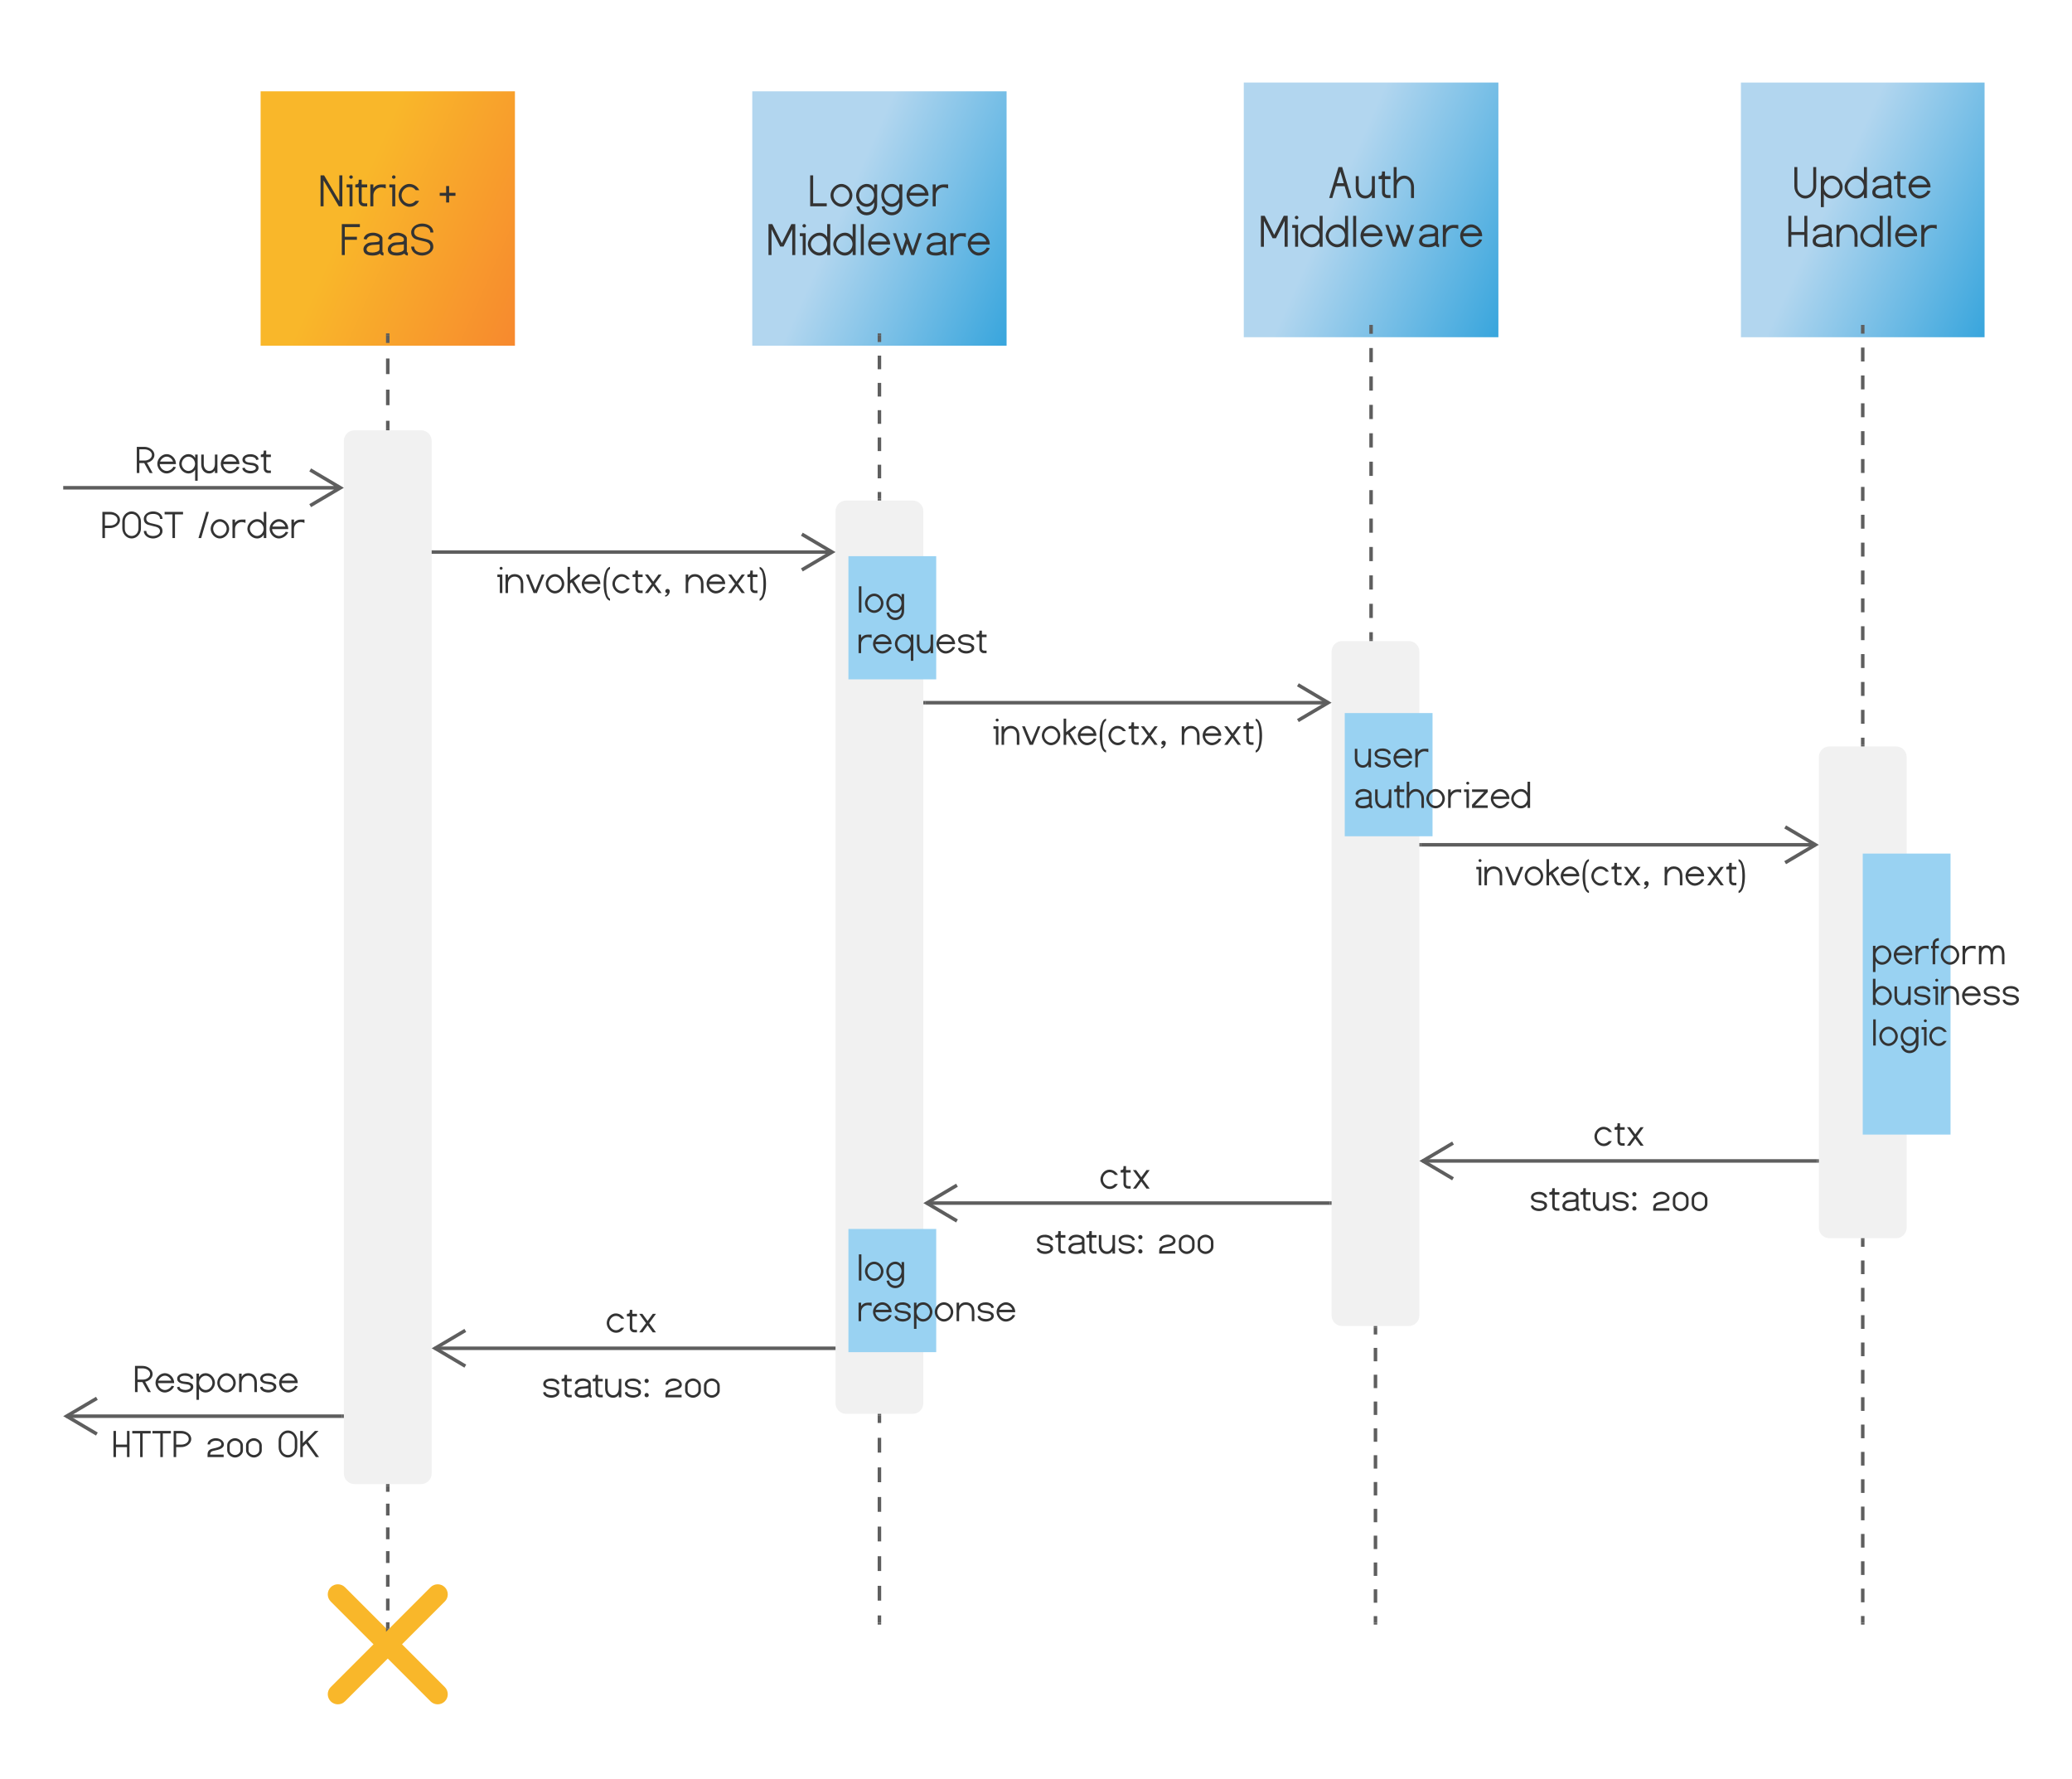 <svg xmlns="http://www.w3.org/2000/svg" xmlns:xlink="http://www.w3.org/1999/xlink" xmlns:lucid="lucid" width="1180" height="1013"><g transform="translate(-224 -135)" lucid:page-tab-id="0_0"><g filter="url(#a)"><path d="M372.42 180h144.83v144.83H372.42z" stroke="#000" stroke-opacity="0" stroke-width="3" fill="url(#b)"/><use xlink:href="#c" transform="matrix(1,0,0,1,377.417,185) translate(28.197 60.456)"/><use xlink:href="#d" transform="matrix(1,0,0,1,377.417,185) translate(96.465 60.456)"/><use xlink:href="#e" transform="matrix(1,0,0,1,377.417,185) translate(40.286 88.216)"/></g><g filter="url(#a)"><path d="M652.42 180h144.83v144.83H652.42z" stroke="#000" stroke-opacity="0" stroke-width="3" fill="url(#f)"/><use xlink:href="#g" transform="matrix(1,0,0,1,657.417,185) translate(27.018 60.456)"/><use xlink:href="#h" transform="matrix(1,0,0,1,657.417,185) translate(3.307 88.216)"/></g><g filter="url(#i)"><path d="M932.33 175h145v145h-145z" stroke="#000" stroke-opacity="0" stroke-width="3" fill="url(#j)"/><use xlink:href="#k" transform="matrix(1,0,0,1,937.333,180) translate(42.915 60.737)"/><use xlink:href="#h" transform="matrix(1,0,0,1,937.333,180) translate(3.807 88.497)"/></g><g filter="url(#l)"><path d="M1215.45 175h138.76v145h-138.75z" stroke="#000" stroke-opacity="0" stroke-width="3" fill="url(#m)"/><use xlink:href="#n" transform="matrix(1,0,0,1,1220.455,180) translate(24.585 60.737)"/><use xlink:href="#o" transform="matrix(1,0,0,1,1220.455,180) translate(21.056 88.497)"/></g><path d="M419.83 386c0-3.3 2.7-6 6-6h38c3.32 0 6 2.7 6 6v588c0 3.3-2.68 6-6 6h-38c-3.3 0-6-2.7-6-6z" stroke="#000" stroke-opacity="0" stroke-width="3" fill="#f1f1f1"/><path d="M444.83 325.83v4.43m0 8.86V348m0 8.85v8.86m0 8.87V379" stroke="#5e5e5e" stroke-width="2" fill="none"/><path d="M445.83 325.86h-2v-1.03h2M445.83 380h-2v-1.03h2" fill="#5e5e5e"/><path d="M699.83 426c0-3.3 2.7-6 6-6h38c3.32 0 6 2.7 6 6v508c0 3.3-2.68 6-6 6h-38c-3.3 0-6-2.7-6-6zM982.33 506c0-3.3 2.7-6 6-6h38c3.32 0 6 2.7 6 6v378c0 3.3-2.68 6-6 6h-38c-3.3 0-6-2.7-6-6zM1259.83 566c0-3.3 2.7-6 6-6h38c3.32 0 6 2.7 6 6v268c0 3.3-2.68 6-6 6h-38c-3.3 0-6-2.7-6-6z" stroke="#000" stroke-opacity="0" stroke-width="3" fill="#f1f1f1"/><path d="M1284.83 321v3.97m0 7.93v7.93m0 7.94v7.93m0 7.93v7.94m0 7.93v7.93m0 7.94v7.93m0 7.93v7.94m0 7.93v7.93m0 7.94v7.93m0 7.93v7.94m0 7.93v7.93m0 7.94v7.93m0 7.93v7.94m0 7.93v7.93m0 7.94v7.93m0 7.93V559" stroke="#5e5e5e" stroke-width="2" fill="none"/><path d="M1285.83 321.03h-2V320h2M1285.83 560h-2v-1.03h2" fill="#5e5e5e"/><path d="M1004.83 321v4.05m0 8.1v8.08m0 8.1v8.08m0 8.1v8.1m0 8.08v8.1m0 8.08v8.1m0 8.1v8.08m0 8.1v8.08m0 8.1v8.08m0 8.1v8.08m0 8.1v8.08m0 8.1V499" stroke="#5e5e5e" stroke-width="2" fill="none"/><path d="M1005.83 321.03h-2V320h2M1005.83 500h-2v-1.03h2" fill="#5e5e5e"/><path d="M724.83 325.83v3.9m0 7.75v7.76m0 7.77v7.77m0 7.76v7.77m0 7.76v7.77m0 7.76v7.75m0 7.77V419" stroke="#5e5e5e" stroke-width="2" fill="none"/><path d="M725.83 325.86h-2v-1.03h2M725.83 420h-2v-1.03h2" fill="#5e5e5e"/><path d="M261 412.73h157.02M261.03 412.73H260M400.65 422.9l17.22-10.17-17.22-10.18M470.83 449.33H698" stroke="#5e5e5e" stroke-width="2" fill="none"/><path d="M470.86 450.33h-1.03v-2h1.03" fill="#5e5e5e"/><path d="M680.65 459.5l17.22-10.17-17.22-10.18M750.83 535.1h229.7" stroke="#5e5e5e" stroke-width="2" fill="none"/><path d="M750.86 536.1h-1.03v-2h1.03" fill="#5e5e5e"/><path d="M963.15 545.27l17.22-10.18-17.22-10.2" stroke="#5e5e5e" stroke-width="2" fill="none"/><path d="M749.83 522.27c0-3.32 2.7-6 6-6h220.5c3.32 0 6 2.68 6 6v58.14c0 3.33-2.68 6-6 6h-220.5c-3.3 0-6-2.67-6-6z" stroke="#000" stroke-opacity="0" stroke-width="3" fill="#fff" fill-opacity="0"/><use xlink:href="#p" transform="matrix(1,0,0,1,754.833,521.267) translate(34.406 37.802)"/><use xlink:href="#q" transform="matrix(1,0,0,1,754.833,521.267) translate(141.361 37.802)"/><path d="M1033.33 616h224.7" stroke="#5e5e5e" stroke-width="2" fill="none"/><path d="M1033.36 617h-1.03v-2h1.03" fill="#5e5e5e"/><path d="M1240.65 626.18l17.22-10.18-17.22-10.18" stroke="#5e5e5e" stroke-width="2" fill="none"/><path d="M1284.83 620h50v160h-50z" stroke="#000" stroke-opacity="0" stroke-width="3" fill="#99d2f2" filter="url(#r)"/><path d="M989.83 540h50v70.15h-50z" stroke="#000" stroke-opacity="0" stroke-width="3" fill="#99d2f2" filter="url(#s)"/><path d="M1284.83 666c0-3.3 2.7-6 6-6h68c3.32 0 6 2.7 6 6v67.4c0 3.3-2.68 6-6 6h-68c-3.3 0-6-2.7-6-6z" stroke="#000" stroke-opacity="0" stroke-width="3" fill="#fff" fill-opacity="0"/><use xlink:href="#t" transform="matrix(1,0,0,1,1289.833,665) translate(0 19.039)"/><use xlink:href="#u" transform="matrix(1,0,0,1,1289.833,665) translate(0 42.172)"/><use xlink:href="#v" transform="matrix(1,0,0,1,1289.833,665) translate(0 65.306)"/><path d="M981.33 820H751.65" stroke="#5e5e5e" stroke-width="2" fill="none"/><path d="M982.33 821h-1.02v-2h1.03" fill="#5e5e5e"/><path d="M769 809.82L751.8 820l17.2 10.18" stroke="#5e5e5e" stroke-width="2" fill="none"/><path d="M989.83 554.13c0-3.3 2.7-6 6-6h68c3.32 0 6 2.7 6 6V596c0 3.33-2.68 6-6 6h-68c-3.3 0-6-2.67-6-6z" stroke="#000" stroke-opacity="0" stroke-width="3" fill="#fff" fill-opacity="0"/><use xlink:href="#w" transform="matrix(1,0,0,1,994.833,553.134) translate(0 18.739)"/><use xlink:href="#x" transform="matrix(1,0,0,1,994.833,553.134) translate(0 41.873)"/><path d="M1258.83 796h-224.68" stroke="#5e5e5e" stroke-width="2" fill="none"/><path d="M1259.83 797h-1.02v-2h1.03" fill="#5e5e5e"/><path d="M1051.5 785.82L1034.3 796l17.2 10.18" stroke="#5e5e5e" stroke-width="2" fill="none"/><path d="M748.5 794c0-3.3 2.7-6 6-6H975c3.3 0 6 2.7 6 6v58.15c0 3.3-2.7 6-6 6H754.5c-3.3 0-6-2.7-6-6z" stroke="#000" stroke-opacity="0" stroke-width="3" fill="#fff" fill-opacity="0"/><use xlink:href="#y" transform="matrix(1,0,0,1,753.5,793) translate(96.635 18.739)"/><use xlink:href="#z" transform="matrix(1,0,0,1,753.5,793) translate(60.344 55.753)"/><use xlink:href="#A" transform="matrix(1,0,0,1,753.5,793) translate(129.908 55.753)"/><path d="M698.83 902.67H471.65" stroke="#5e5e5e" stroke-width="2" fill="none"/><path d="M699.83 903.67h-1.02v-2h1.03" fill="#5e5e5e"/><path d="M489 892.5l-17.2 10.17 17.2 10.18M418.83 941.33h-157" stroke="#5e5e5e" stroke-width="2" fill="none"/><path d="M419.83 942.33h-1.02v-2h1.03" fill="#5e5e5e"/><path d="M279.18 931.15l-17.22 10.18 17.22 10.18" stroke="#5e5e5e" stroke-width="2" fill="none"/><path d="M227.33 909.88c0-3.3 2.7-6 6-6h228c3.32 0 6 2.7 6 6v58.15c0 3.3-2.68 6-6 6h-228c-3.3 0-6-2.7-6-6z" stroke="#000" stroke-opacity="0" stroke-width="3" fill="#fff" fill-opacity="0"/><use xlink:href="#B" transform="matrix(1,0,0,1,232.333,908.88) translate(67.756 18.739)"/><use xlink:href="#C" transform="matrix(1,0,0,1,232.333,908.88) translate(55.473 55.753)"/><use xlink:href="#D" transform="matrix(1,0,0,1,232.333,908.88) translate(109.119 55.753)"/><use xlink:href="#E" transform="matrix(1,0,0,1,232.333,908.88) translate(149.722 55.753)"/><path d="M220 386.6c0-3.3 2.7-6 6-6h228c3.3 0 6 2.7 6 6V454c0 3.3-2.7 6-6 6H226c-3.3 0-6-2.7-6-6z" stroke="#000" stroke-opacity="0" stroke-width="3" fill="#fff" fill-opacity="0"/><use xlink:href="#F" transform="matrix(1,0,0,1,225,385.599) translate(76.111 18.739)"/><use xlink:href="#G" transform="matrix(1,0,0,1,225,385.599) translate(56.52 55.753)"/><use xlink:href="#H" transform="matrix(1,0,0,1,225,385.599) translate(111.87 55.753)"/><path d="M467.33 875.85c0-3.3 2.7-6 6-6h220.5c3.32 0 6 2.7 6 6V934c0 3.3-2.68 6-6 6h-220.5c-3.3 0-6-2.7-6-6z" stroke="#000" stroke-opacity="0" stroke-width="3" fill="#fff" fill-opacity="0"/><use xlink:href="#y" transform="matrix(1,0,0,1,472.333,874.852) translate(96.635 18.739)"/><use xlink:href="#z" transform="matrix(1,0,0,1,472.333,874.852) translate(60.344 55.753)"/><use xlink:href="#A" transform="matrix(1,0,0,1,472.333,874.852) translate(129.908 55.753)"/><path d="M707.17 833.73h50v70.15h-50z" stroke="#000" stroke-opacity="0" stroke-width="3" fill="#99d2f2" filter="url(#s)"/><path d="M1032.33 769.6c0-3.33 2.7-6 6-6h215.5c3.32 0 6 2.67 6 6v58.13c0 3.32-2.68 6-6 6h-215.5c-3.3 0-6-2.68-6-6z" stroke="#000" stroke-opacity="0" stroke-width="3" fill="#fff" fill-opacity="0"/><use xlink:href="#y" transform="matrix(1,0,0,1,1037.333,768.585) translate(94.135 18.739)"/><use xlink:href="#z" transform="matrix(1,0,0,1,1037.333,768.585) translate(57.844 55.753)"/><use xlink:href="#A" transform="matrix(1,0,0,1,1037.333,768.585) translate(127.408 55.753)"/><path d="M467.33 435.85c0-3.3 2.7-6 6-6h220.5c3.32 0 6 2.7 6 6V494c0 3.3-2.68 6-6 6h-220.5c-3.3 0-6-2.7-6-6z" stroke="#000" stroke-opacity="0" stroke-width="3" fill="#fff" fill-opacity="0"/><use xlink:href="#p" transform="matrix(1,0,0,1,472.333,434.852) translate(34.406 37.802)"/><use xlink:href="#q" transform="matrix(1,0,0,1,472.333,434.852) translate(141.361 37.802)"/><path d="M707.17 450.67h50v70.14h-50z" stroke="#000" stroke-opacity="0" stroke-width="3" fill="#99d2f2" filter="url(#s)"/><path d="M1024.83 602.27c0-3.32 2.7-6 6-6h220.5c3.32 0 6 2.68 6 6v58.14c0 3.33-2.68 6-6 6h-220.5c-3.3 0-6-2.67-6-6z" stroke="#000" stroke-opacity="0" stroke-width="3" fill="#fff" fill-opacity="0"/><use xlink:href="#p" transform="matrix(1,0,0,1,1029.833,601.267) translate(34.406 37.802)"/><use xlink:href="#q" transform="matrix(1,0,0,1,1029.833,601.267) translate(141.361 37.802)"/><path d="M707.17 466c0-3.3 2.68-6 6-6h59.78c3.32 0 6 2.7 6 6v33.33c0 3.32-2.68 6-6 6h-59.78c-3.32 0-6-2.68-6-6z" stroke="#000" stroke-opacity="0" stroke-width="3" fill="#fff" fill-opacity="0"/><use xlink:href="#I" transform="matrix(1,0,0,1,712.167,465) translate(0 18.739)"/><use xlink:href="#J" transform="matrix(1,0,0,1,712.167,465) translate(0 41.873)"/><path d="M707.17 846c0-3.3 2.68-6 6-6h75.5c3.3 0 6 2.7 6 6v44.27c0 3.3-2.7 6-6 6h-75.5c-3.32 0-6-2.7-6-6z" stroke="#000" stroke-opacity="0" stroke-width="3" fill="#fff" fill-opacity="0"/><g><use xlink:href="#I" transform="matrix(1,0,0,1,712.167,845) translate(0 19.105)"/><use xlink:href="#K" transform="matrix(1,0,0,1,712.167,845) translate(0 42.239)"/></g><g><path d="M412.34 1103.7c-2.24-2.24-2.24-5.87 0-8.12l56.86-56.85c2.24-2.25 5.88-2.25 8.12 0 2.25 2.24 2.25 5.88 0 8.12l-56.85 56.86c-2.25 2.25-5.88 2.25-8.13 0z" stroke="#000" stroke-opacity="0" stroke-width="3" fill="#f9b72a"/></g><g><path d="M412.34 1038.73c2.25-2.25 5.88-2.25 8.13 0l56.85 56.85c2.25 2.25 2.25 5.88 0 8.13-2.24 2.25-5.88 2.25-8.12 0l-56.86-56.85c-2.24-2.24-2.24-5.88 0-8.12z" stroke="#000" stroke-opacity="0" stroke-width="3" fill="#f9b72a"/></g><path d="M444.83 981v3.38m0 6.76v6.75m0 6.75v6.76m0 6.77v6.76m0 6.75v6.76m0 6.76v6.76m0 6.75v3.4" stroke="#5e5e5e" stroke-width="2" fill="none"/><path d="M445.83 981.03h-2V980h2M445.83 1062.1l-2 2v-2.03h2" fill="#5e5e5e"/><path d="M724.83 941v4.2m0 8.44v8.43m0 8.43v8.43m0 8.43v8.43m0 8.4v8.44m0 8.43v8.43m0 8.43v8.43m0 8.43v4.2" stroke="#5e5e5e" stroke-width="2" fill="none"/><path d="M725.83 941.03h-2V940h2" fill="#5e5e5e"/><path d="M724.83 1058.97v1.03M1007.33 891v3.82m0 7.63v7.64m0 7.63v7.63m0 7.64v7.64m0 7.63v7.64m0 7.65v7.63m0 7.64v7.63m0 7.64v7.63m0 7.63v7.64m0 7.64v7.63m0 7.64v7.65m0 7.63v3.82" stroke="#5e5e5e" stroke-width="2" fill="none"/><path d="M1008.33 891.03h-2V890h2" fill="#5e5e5e"/><path d="M1007.33 1058.97v1.03M1284.83 841v3.9m0 7.78v7.78m0 7.8v7.78m0 7.78v7.8m0 7.77v7.78m0 7.78v7.8m0 7.78v7.78m0 7.8v7.77m0 7.78v7.78m0 7.8v7.78m0 7.78v7.8m0 7.77v7.78m0 7.78v7.8m0 7.78v7.78m0 7.8v3.88" stroke="#5e5e5e" stroke-width="2" fill="none"/><path d="M1285.83 841.03h-2V840h2" fill="#5e5e5e"/><path d="M1284.83 1058.97v1.03" stroke="#5e5e5e" stroke-width="2" fill="none"/><defs><linearGradient gradientUnits="userSpaceOnUse" id="b" x1="517.25" y1="324.83" x2="372.42" y2="260.46"><stop offset="0%" stop-color="#f7892e"/><stop offset="73.95%" stop-color="#f9b72a"/></linearGradient><path fill="#333" d="M227-1355L895-225v-1130h132V0H873L204-1135V0H72v-1355h155" id="L"/><path fill="#333" d="M240-1205c-40 0-79-36-79-76s39-76 79-76c41 0 78 35 78 76s-37 76-78 76zM47-957h257V0H174v-827H47v-130" id="M"/><path fill="#333" d="M406 0C279 4 176-105 176-232v-595H26v-130c75 0 120-17 137-51 9-17 13-69 13-155h130v206h241v130H306v595c0 70 49 105 146 105 18 0 78-3 95-3V0H406" id="N"/><path fill="#333" d="M550-827c-191 0-346 159-346 349V0H72v-957h132v174c85-116 198-174 339-174h204v174c-69-29-134-44-197-44" id="O"/><path fill="#333" d="M51-478c0-256 221-509 478-501 201 6 353 126 426 274H803c-71-96-163-144-274-144-189 0-348 180-348 372 0 191 160 369 348 369 100 0 189-44 266-132h155C852-65 712 22 529 22 275 22 51-223 51-478" id="P"/><g id="c"><use transform="matrix(0.013,0,0,0.013,0,0)" xlink:href="#L"/><use transform="matrix(0.013,0,0,0.013,15.182,0)" xlink:href="#M"/><use transform="matrix(0.013,0,0,0.013,20.391,0)" xlink:href="#N"/><use transform="matrix(0.013,0,0,0.013,28.359,0)" xlink:href="#O"/><use transform="matrix(0.013,0,0,0.013,39.518,0)" xlink:href="#M"/><use transform="matrix(0.013,0,0,0.013,44.727,0)" xlink:href="#P"/></g><path fill="#333" d="M41-589h282v-299h131v299h278v130H454v292H323v-292H41v-130" id="Q"/><use transform="matrix(0.013,0,0,0.013,0,0)" xlink:href="#Q" id="d"/><path fill="#333" d="M865-1355v130H204v424h531v134H204V0H74v-1355h791" id="R"/><path fill="#333" d="M497-108c108 0 303-51 303-143v-220c-2 23-338 19-365 38-104 20-200 82-200 182 0 95 87 143 262 143zm28-871c161 0 405 100 405 248v579c0 27 16 41 48 44-1 21-3 64-5 129-72-4-122-33-151-87-82 59-188 88-318 88C233 22 97-70 97-253c0-145 124-253 248-288 70-20 368-9 427-58 17-9 27-25 29-46-1 7-1-13-1-60 0-84-168-147-260-147-166 0-269 58-309 174l-126-27c31-178 203-274 420-274" id="S"/><path fill="#333" d="M892-988c1-180-155-261-350-261-239 0-359 83-359 250 0 109 72 186 218 225 134 36 273 57 404 101 148 49 217 165 217 318 0 218-259 377-488 377C285 22 54-135 53-369h130c6 176 157 261 349 261 178 0 360-88 360-250 0-109-72-188-217-228-134-37-272-59-404-103C123-738 53-851 53-998c0-227 241-381 478-381 258 0 497 146 491 391H892" id="T"/><g id="e"><use transform="matrix(0.013,0,0,0.013,0,0)" xlink:href="#R"/><use transform="matrix(0.013,0,0,0.013,12.018,0)" xlink:href="#S"/><use transform="matrix(0.013,0,0,0.013,25.898,0)" xlink:href="#S"/><use transform="matrix(0.013,0,0,0.013,39.779,0)" xlink:href="#T"/></g><filter id="a" filterUnits="objectBoundingBox" x="-.14" y="-.09" width="1.28" height="1.28"><feOffset result="offOut" in="SourceAlpha" dy="7"/><feGaussianBlur result="blurOut" in="offOut" stdDeviation="10"/><feColorMatrix result="colorOut" in="blurOut" values="0 0 0 0 0 0 0 0 0 0 0 0 0 0 0 0 0 0 0.502 0"/><feBlend in="SourceGraphic" in2="colorOut"/></filter><linearGradient gradientUnits="userSpaceOnUse" id="f" x1="797.25" y1="324.83" x2="652.42" y2="260.46"><stop offset="1.26%" stop-color="#3aa6dd"/><stop offset="73.95%" stop-color="#b2d6ef"/></linearGradient><path fill="#333" d="M204-1355v1225h596V0H74v-1355h130" id="U"/><path fill="#333" d="M881-477c0-189-160-372-351-372-189 0-348 181-348 372s160 369 348 369 351-180 351-369zm-829-1c0-256 220-501 478-501 257 0 481 246 481 502S785 22 530 22C276 22 52-223 52-478" id="V"/><path fill="#333" d="M177-478c0 192 146 370 333 370s324-179 324-370c0-193-136-371-324-371-187 0-333 180-333 371zm332 742c191 3 334-157 330-347v-91C756-43 647 22 510 22 246 22 47-209 47-478c0-259 208-501 463-501 140 0 250 67 329 201v-179h130v888c6 260-201 463-461 463C272 394 95 221 61 14L188-7c30 151 149 268 321 271" id="W"/><path fill="#333" d="M52-478c0-256 228-501 485-501 264 0 489 248 480 516H180c0 180 174 355 357 355 148 0 301-110 347-219l130 23C955-140 749 17 537 22 280 28 52-222 52-478zm815-115c-38-129-172-257-330-256-158 0-295 130-340 256h670" id="X"/><g id="g"><use transform="matrix(0.013,0,0,0.013,0,0)" xlink:href="#U"/><use transform="matrix(0.013,0,0,0.013,11.862,0)" xlink:href="#V"/><use transform="matrix(0.013,0,0,0.013,26.51,0)" xlink:href="#W"/><use transform="matrix(0.013,0,0,0.013,40.833,0)" xlink:href="#W"/><use transform="matrix(0.013,0,0,0.013,55.156,0)" xlink:href="#X"/><use transform="matrix(0.013,0,0,0.013,69.805,0)" xlink:href="#O"/></g><path fill="#333" d="M204-1131V0H72v-1355h167l417 834 417-834h172V0h-133v-1131L732-373H584" id="Y"/><path fill="#333" d="M-2-478c0-256 249-501 505-501 147 0 261 65 343 196v-572h132V0H846v-174C761-43 645 22 498 22 243 22-2-223-2-478zm843 0c0-191-151-371-338-371S128-665 128-478s183 370 370 370c188 0 343-180 343-370" id="Z"/><path fill="#333" d="M86-1355h132V0H86v-1355" id="aa"/><path fill="#333" d="M395 0L60-957h137l259 739 167-476-93-263h137l262 744 258-744h138L991 0H866L692-498 516 0H395" id="ab"/><g id="h"><use transform="matrix(0.013,0,0,0.013,0,0)" xlink:href="#Y"/><use transform="matrix(0.013,0,0,0.013,18.164,0)" xlink:href="#M"/><use transform="matrix(0.013,0,0,0.013,23.372,0)" xlink:href="#Z"/><use transform="matrix(0.013,0,0,0.013,37.865,0)" xlink:href="#Z"/><use transform="matrix(0.013,0,0,0.013,52.357,0)" xlink:href="#aa"/><use transform="matrix(0.013,0,0,0.013,56.979,0)" xlink:href="#X"/><use transform="matrix(0.013,0,0,0.013,71.003,0)" xlink:href="#ab"/><use transform="matrix(0.013,0,0,0.013,89.74,0)" xlink:href="#S"/><use transform="matrix(0.013,0,0,0.013,103.62,0)" xlink:href="#O"/><use transform="matrix(0.013,0,0,0.013,113.737,0)" xlink:href="#X"/></g><linearGradient gradientUnits="userSpaceOnUse" id="j" x1="1077.33" y1="320" x2="932.33" y2="255.56"><stop offset="1.26%" stop-color="#3aa6dd"/><stop offset="73.95%" stop-color="#b2d6ef"/></linearGradient><path fill="#333" d="M695-649l-152-510-156 510h308zM888 0L732-517H348L192 0H57l406-1355h160L1029 0H888" id="ac"/><path fill="#333" d="M483-108c191 0 291-169 291-370v-479h130V0H774v-137C701-31 604 22 483 22 219 22 67-183 67-456v-501h130v501c-4 182 112 348 286 348" id="ad"/><path fill="#333" d="M543-849c-184 0-339 185-339 371V0H74v-1355h130v572c84-131 197-196 339-196 250 0 421 235 421 493V0H834v-478c4-195-107-371-291-371" id="ae"/><g id="k"><use transform="matrix(0.013,0,0,0.013,0,0)" xlink:href="#ac"/><use transform="matrix(0.013,0,0,0.013,14.974,0)" xlink:href="#ad"/><use transform="matrix(0.013,0,0,0.013,28.516,0)" xlink:href="#N"/><use transform="matrix(0.013,0,0,0.013,36.484,0)" xlink:href="#ae"/></g><filter id="i" filterUnits="objectBoundingBox" x="-.14" y="-.09" width="1.28" height="1.28"><feOffset result="offOut" in="SourceAlpha" dy="7"/><feGaussianBlur result="blurOut" in="offOut" stdDeviation="10"/><feColorMatrix result="colorOut" in="blurOut" values="0 0 0 0 0 0 0 0 0 0 0 0 0 0 0 0 0 0 0.502 0"/><feBlend in="SourceGraphic" in2="colorOut"/></filter><linearGradient gradientUnits="userSpaceOnUse" id="m" x1="1354.21" y1="320" x2="1215.45" y2="255.56"><stop offset="1.26%" stop-color="#3aa6dd"/><stop offset="73.95%" stop-color="#b2d6ef"/></linearGradient><path fill="#333" d="M543 22C276 22 65-235 65-506v-849h130v867c-5 202 149 380 348 380s349-180 349-384v-863h130v849c8 271-212 528-479 528" id="af"/><path fill="#333" d="M209-478c0 191 154 370 342 370 187 0 348-181 348-370S737-849 551-849c-188 0-342 180-342 371zm820 0c0 258-224 500-478 500-147 0-262-65-347-196v573H74V-957h130v174c85-131 200-196 347-196 256 0 478 244 478 501" id="ag"/><g id="n"><use transform="matrix(0.013,0,0,0.013,0,0)" xlink:href="#af"/><use transform="matrix(0.013,0,0,0.013,14.974,0)" xlink:href="#ag"/><use transform="matrix(0.013,0,0,0.013,29.466,0)" xlink:href="#Z"/><use transform="matrix(0.013,0,0,0.013,43.958,0)" xlink:href="#S"/><use transform="matrix(0.013,0,0,0.013,57.214,0)" xlink:href="#N"/><use transform="matrix(0.013,0,0,0.013,65.182,0)" xlink:href="#X"/></g><path fill="#333" d="M204-1355v708h570v-708h130V0H774v-517H204V0H74v-1355h130" id="ah"/><path fill="#333" d="M545-849c-196 0-341 171-341 371V0H74v-957h130v174c77-131 190-196 341-196 285 0 449 200 449 493V0H862v-478c2-219-106-371-317-371" id="ai"/><g id="o"><use transform="matrix(0.013,0,0,0.013,0,0)" xlink:href="#ah"/><use transform="matrix(0.013,0,0,0.013,13.542,0)" xlink:href="#S"/><use transform="matrix(0.013,0,0,0.013,27.422,0)" xlink:href="#ai"/><use transform="matrix(0.013,0,0,0.013,41.966,0)" xlink:href="#Z"/><use transform="matrix(0.013,0,0,0.013,56.458,0)" xlink:href="#aa"/><use transform="matrix(0.013,0,0,0.013,61.081,0)" xlink:href="#X"/><use transform="matrix(0.013,0,0,0.013,75.729,0)" xlink:href="#O"/></g><filter id="l" filterUnits="objectBoundingBox" x="-.14" y="-.09" width="1.29" height="1.28"><feOffset result="offOut" in="SourceAlpha" dy="7"/><feGaussianBlur result="blurOut" in="offOut" stdDeviation="10"/><feColorMatrix result="colorOut" in="blurOut" values="0 0 0 0 0 0 0 0 0 0 0 0 0 0 0 0 0 0 0.502 0"/><feBlend in="SourceGraphic" in2="colorOut"/></filter><path fill="#333" d="M178-957l334 813 331-813h142L595 0H424L33-957h145" id="aj"/><path fill="#333" d="M204-656l437-331 87 99-330 254L782 0H626L289-554l-85 65V0H72v-1355h132v699" id="ak"/><path fill="#333" d="M132 24c-76-289-76-715 0-1004 58-221 148-346 273-375v109c-131 55-197 311-197 768s66 713 197 768v109C280 370 190 245 132 24" id="al"/><path fill="#333" d="M224-957l269 369 270-369h164L577-475 927 0H760L493-366 227 0H61l352-475L61-957h163" id="am"/><path fill="#333" d="M86-101c0-65 55-113 120-113 56 0 111 53 111 109 0 139-105 285-233 290l-15-58c81-31 123-70 126-115-60-2-109-50-109-113" id="an"/><g id="p"><use transform="matrix(0.011,0,0,0.011,0,0)" xlink:href="#M"/><use transform="matrix(0.011,0,0,0.011,4.34,0)" xlink:href="#ai"/><use transform="matrix(0.011,0,0,0.011,16.461,0)" xlink:href="#aj"/><use transform="matrix(0.011,0,0,0.011,27.496,0)" xlink:href="#V"/><use transform="matrix(0.011,0,0,0.011,39.703,0)" xlink:href="#ak"/><use transform="matrix(0.011,0,0,0.011,47.993,0)" xlink:href="#X"/><use transform="matrix(0.011,0,0,0.011,60.2,0)" xlink:href="#al"/><use transform="matrix(0.011,0,0,0.011,65.462,0)" xlink:href="#P"/><use transform="matrix(0.011,0,0,0.011,77.224,0)" xlink:href="#N"/><use transform="matrix(0.011,0,0,0.011,83.865,0)" xlink:href="#am"/><use transform="matrix(0.011,0,0,0.011,95.193,0)" xlink:href="#an"/></g><path fill="#333" d="M329-978c76 289 76 715 0 1004-58 221-148 346-273 375V292c131-55 197-311 197-768s-66-713-197-768v-109c125 29 215 154 273 375" id="ao"/><g id="q"><use transform="matrix(0.011,0,0,0.011,0,0)" xlink:href="#ai"/><use transform="matrix(0.011,0,0,0.011,12.12,0)" xlink:href="#X"/><use transform="matrix(0.011,0,0,0.011,24.327,0)" xlink:href="#am"/><use transform="matrix(0.011,0,0,0.011,35.655,0)" xlink:href="#N"/><use transform="matrix(0.011,0,0,0.011,42.296,0)" xlink:href="#ao"/></g><filter id="r" filterUnits="objectBoundingBox" x="-.04" y="-.01" width="1.08" height="1.02"><feOffset result="offOut" in="SourceAlpha" dy="1"/><feGaussianBlur result="blurOut" in="offOut" stdDeviation="1"/><feColorMatrix result="colorOut" in="blurOut" values="0 0 0 0 0 0 0 0 0 0 0 0 0 0 0 0 0 0 0.502 0"/><feBlend in="SourceGraphic" in2="colorOut"/></filter><filter id="s" filterUnits="objectBoundingBox" x="-.04" y="-.01" width="1.08" height="1.06"><feOffset result="offOut" in="SourceAlpha" dy="1"/><feGaussianBlur result="blurOut" in="offOut" stdDeviation="1"/><feColorMatrix result="colorOut" in="blurOut" values="0 0 0 0 0 0 0 0 0 0 0 0 0 0 0 0 0 0 0.502 0"/><feBlend in="SourceGraphic" in2="colorOut"/></filter><path fill="#333" d="M431-1222c-103-2-191 65-188 167v98h188v130H243V0H111v-827H33v-130h78c-7-146 8-241 94-317 61-53 135-81 226-81v133" id="ap"/><path fill="#333" d="M455-849c-173 0-251 180-251 371V0H74v-957h130v106c60-85 144-128 251-128 146 0 245 69 296 208 37-139 135-208 295-208 233 0 349 167 349 501V0h-130v-478c0-247-73-371-219-371-169 0-241 180-241 371V0H675l-1-478c0-247-73-371-219-371" id="aq"/><g id="t"><use transform="matrix(0.011,0,0,0.011,0,0)" xlink:href="#ag"/><use transform="matrix(0.011,0,0,0.011,12.077,0)" xlink:href="#X"/><use transform="matrix(0.011,0,0,0.011,24.284,0)" xlink:href="#O"/><use transform="matrix(0.011,0,0,0.011,33.583,0)" xlink:href="#ap"/><use transform="matrix(0.011,0,0,0.011,38.845,0)" xlink:href="#V"/><use transform="matrix(0.011,0,0,0.011,51.053,0)" xlink:href="#O"/><use transform="matrix(0.011,0,0,0.011,60.352,0)" xlink:href="#aq"/></g><path fill="#333" d="M922-478c0-187-188-371-375-371S209-669 209-478c0 190 155 370 343 370 187 0 370-183 370-370zm130 0c0 255-245 500-500 500-147 0-263-65-348-196V0H72v-1355h132v572c82-131 196-196 343-196 256 0 505 245 505 501" id="ar"/><path fill="#333" d="M898-260C898-89 674 20 489 20 280 20 75-78 57-254l126-27c2 114 176 171 313 171 113 0 265-50 265-150 0-60-40-102-120-127-21-6-104-22-252-42-166-23-242-71-302-158-134-339 365-481 654-327 94 50 148 120 161 213l-126 27c-25-116-134-174-329-174-116 0-251 47-251 149 0 73 54 127 164 147 83 15 168 18 253 29 83 11 158 46 225 101 40 33 60 87 60 162" id="as"/><g id="u"><use transform="matrix(0.011,0,0,0.011,0,0)" xlink:href="#ar"/><use transform="matrix(0.011,0,0,0.011,12.348,0)" xlink:href="#ad"/><use transform="matrix(0.011,0,0,0.011,23.633,0)" xlink:href="#as"/><use transform="matrix(0.011,0,0,0.011,34.516,0)" xlink:href="#M"/><use transform="matrix(0.011,0,0,0.011,38.856,0)" xlink:href="#ai"/><use transform="matrix(0.011,0,0,0.011,50.977,0)" xlink:href="#X"/><use transform="matrix(0.011,0,0,0.011,63.184,0)" xlink:href="#as"/><use transform="matrix(0.011,0,0,0.011,74.067,0)" xlink:href="#as"/></g><g id="v"><use transform="matrix(0.011,0,0,0.011,0,0)" xlink:href="#aa"/><use transform="matrix(0.011,0,0,0.011,3.852,0)" xlink:href="#V"/><use transform="matrix(0.011,0,0,0.011,16.059,0)" xlink:href="#W"/><use transform="matrix(0.011,0,0,0.011,27.995,0)" xlink:href="#M"/><use transform="matrix(0.011,0,0,0.011,32.335,0)" xlink:href="#P"/></g><g id="w"><use transform="matrix(0.011,0,0,0.011,0,0)" xlink:href="#ad"/><use transform="matrix(0.011,0,0,0.011,11.285,0)" xlink:href="#as"/><use transform="matrix(0.011,0,0,0.011,22.168,0)" xlink:href="#X"/><use transform="matrix(0.011,0,0,0.011,34.375,0)" xlink:href="#O"/></g><path fill="#333" d="M223-130h657V0H68v-167l626-660H69v-130h811v133" id="at"/><g id="x"><use transform="matrix(0.011,0,0,0.011,0,0)" xlink:href="#S"/><use transform="matrix(0.011,0,0,0.011,11.567,0)" xlink:href="#ad"/><use transform="matrix(0.011,0,0,0.011,22.852,0)" xlink:href="#N"/><use transform="matrix(0.011,0,0,0.011,29.492,0)" xlink:href="#ae"/><use transform="matrix(0.011,0,0,0.011,40.896,0)" xlink:href="#V"/><use transform="matrix(0.011,0,0,0.011,53.103,0)" xlink:href="#O"/><use transform="matrix(0.011,0,0,0.011,62.402,0)" xlink:href="#M"/><use transform="matrix(0.011,0,0,0.011,66.743,0)" xlink:href="#at"/><use transform="matrix(0.011,0,0,0.011,77.593,0)" xlink:href="#X"/><use transform="matrix(0.011,0,0,0.011,89.8,0)" xlink:href="#Z"/></g><g id="y"><use transform="matrix(0.011,0,0,0.011,0,0)" xlink:href="#P"/><use transform="matrix(0.011,0,0,0.011,11.762,0)" xlink:href="#N"/><use transform="matrix(0.011,0,0,0.011,18.403,0)" xlink:href="#am"/></g><path fill="#333" d="M201-741c-60 0-109-53-109-112 0-58 51-109 109-109s110 51 110 109c0 59-51 112-110 112zm0 737C141-4 92-53 92-113c0-59 49-112 109-112 59 0 110 53 110 112C311-53 260-4 201-4" id="au"/><g id="z"><use transform="matrix(0.011,0,0,0.011,0,0)" xlink:href="#as"/><use transform="matrix(0.011,0,0,0.011,10.883,0)" xlink:href="#N"/><use transform="matrix(0.011,0,0,0.011,17.524,0)" xlink:href="#S"/><use transform="matrix(0.011,0,0,0.011,28.57,0)" xlink:href="#N"/><use transform="matrix(0.011,0,0,0.011,35.211,0)" xlink:href="#ad"/><use transform="matrix(0.011,0,0,0.011,46.495,0)" xlink:href="#as"/><use transform="matrix(0.011,0,0,0.011,57.378,0)" xlink:href="#au"/></g><path fill="#333" d="M494-979c203 0 420 127 420 319 0 109-70 192-210 251-53 22-170 52-351 90-101 22-152 85-152 189h701V0H68v-130c0-167 83-269 250-305 133-28 223-50 271-67 129-45 194-97 194-158 0-133-117-186-288-189-126-2-301 76-294 193H69c-7-196 219-323 425-323" id="av"/><path fill="#333" d="M466-979c200 0 408 176 408 373v255C884-154 666 22 466 22 264 22 59-152 59-351v-255c-8-199 205-373 407-373zm-1 871c134 0 279-110 279-241v-255c6-134-142-245-279-245-135 0-276 104-276 235v274c-6 127 146 232 276 232" id="aw"/><g id="A"><use transform="matrix(0.011,0,0,0.011,0,0)" xlink:href="#av"/><use transform="matrix(0.011,0,0,0.011,11.285,0)" xlink:href="#aw"/><use transform="matrix(0.011,0,0,0.011,22.016,0)" xlink:href="#aw"/></g><path fill="#333" d="M855-938c0-185-202-291-399-291H204v582h271c185 5 380-116 380-291zm130 0c0 214-192 369-387 402L895 0H743L456-517H204V0H72v-1355h384c256-7 529 172 529 417" id="ax"/><g id="B"><use transform="matrix(0.011,0,0,0.011,0,0)" xlink:href="#ax"/><use transform="matrix(0.011,0,0,0.011,11.903,0)" xlink:href="#X"/><use transform="matrix(0.011,0,0,0.011,24.11,0)" xlink:href="#as"/><use transform="matrix(0.011,0,0,0.011,34.993,0)" xlink:href="#ag"/><use transform="matrix(0.011,0,0,0.011,47.07,0)" xlink:href="#V"/><use transform="matrix(0.011,0,0,0.011,59.277,0)" xlink:href="#ai"/><use transform="matrix(0.011,0,0,0.011,71.398,0)" xlink:href="#as"/><use transform="matrix(0.011,0,0,0.011,82.281,0)" xlink:href="#X"/></g><path fill="#333" d="M558-1225V0H428v-1225H21v-130h954v130H558" id="ay"/><path fill="#333" d="M985-938c0 247-271 428-529 421H204V0H72v-1355h384c256-7 529 172 529 417zm-130 0c0-191-192-287-399-287H204v578h252c200 4 399-104 399-291" id="az"/><g id="C"><use transform="matrix(0.011,0,0,0.011,0,0)" xlink:href="#ah"/><use transform="matrix(0.011,0,0,0.011,11.285,0)" xlink:href="#ay"/><use transform="matrix(0.011,0,0,0.011,22.786,0)" xlink:href="#ay"/><use transform="matrix(0.011,0,0,0.011,34.288,0)" xlink:href="#az"/></g><g id="D"><use transform="matrix(0.011,0,0,0.011,0,0)" xlink:href="#av"/><use transform="matrix(0.011,0,0,0.011,11.285,0)" xlink:href="#aw"/><use transform="matrix(0.011,0,0,0.011,22.016,0)" xlink:href="#aw"/></g><path fill="#333" d="M540-1249c-205 0-353 174-353 382v377c-5 208 148 382 353 382s353-174 353-382v-377c5-208-148-382-353-382zm0-130c272 0 483 251 483 528v345c8 277-211 528-483 528S57-229 57-506v-345c-8-277 211-528 483-528" id="aA"/><path fill="#333" d="M192-725l627-630h187L456-801 1032 0H869L359-702 192-536V0H61v-1355h131v630" id="aB"/><g id="E"><use transform="matrix(0.011,0,0,0.011,0,0)" xlink:href="#aA"/><use transform="matrix(0.011,0,0,0.011,12.283,0)" xlink:href="#aB"/></g><path fill="#333" d="M76-478c0-256 220-501 478-501 147 0 262 65 347 196v-174h130V399H901v-573C816-43 701 22 554 22 300 22 76-220 76-478zm130 0c0 189 161 370 348 370 188 0 342-180 342-370 0-191-154-371-342-371-186 0-348 182-348 371" id="aC"/><g id="F"><use transform="matrix(0.011,0,0,0.011,0,0)" xlink:href="#ax"/><use transform="matrix(0.011,0,0,0.011,11.903,0)" xlink:href="#X"/><use transform="matrix(0.011,0,0,0.011,24.11,0)" xlink:href="#aC"/><use transform="matrix(0.011,0,0,0.011,36.762,0)" xlink:href="#ad"/><use transform="matrix(0.011,0,0,0.011,48.047,0)" xlink:href="#X"/><use transform="matrix(0.011,0,0,0.011,60.254,0)" xlink:href="#as"/><use transform="matrix(0.011,0,0,0.011,71.137,0)" xlink:href="#N"/></g><g id="G"><use transform="matrix(0.011,0,0,0.011,0,0)" xlink:href="#az"/><use transform="matrix(0.011,0,0,0.011,11.502,0)" xlink:href="#aA"/><use transform="matrix(0.011,0,0,0.011,23.785,0)" xlink:href="#T"/><use transform="matrix(0.011,0,0,0.011,35.992,0)" xlink:href="#ay"/></g><path fill="#333" d="M554-1355L155 0H14l403-1355h137" id="aD"/><g id="H"><use transform="matrix(0.011,0,0,0.011,0,0)" xlink:href="#aD"/><use transform="matrix(0.011,0,0,0.011,6.521,0)" xlink:href="#V"/><use transform="matrix(0.011,0,0,0.011,18.728,0)" xlink:href="#O"/><use transform="matrix(0.011,0,0,0.011,28.027,0)" xlink:href="#Z"/><use transform="matrix(0.011,0,0,0.011,40.104,0)" xlink:href="#X"/><use transform="matrix(0.011,0,0,0.011,52.311,0)" xlink:href="#O"/></g><g id="I"><use transform="matrix(0.011,0,0,0.011,0,0)" xlink:href="#aa"/><use transform="matrix(0.011,0,0,0.011,3.852,0)" xlink:href="#V"/><use transform="matrix(0.011,0,0,0.011,16.059,0)" xlink:href="#W"/></g><g id="J"><use transform="matrix(0.011,0,0,0.011,0,0)" xlink:href="#O"/><use transform="matrix(0.011,0,0,0.011,8.431,0)" xlink:href="#X"/><use transform="matrix(0.011,0,0,0.011,20.638,0)" xlink:href="#aC"/><use transform="matrix(0.011,0,0,0.011,33.29,0)" xlink:href="#ad"/><use transform="matrix(0.011,0,0,0.011,44.575,0)" xlink:href="#X"/><use transform="matrix(0.011,0,0,0.011,56.782,0)" xlink:href="#as"/><use transform="matrix(0.011,0,0,0.011,67.665,0)" xlink:href="#N"/></g><g id="K"><use transform="matrix(0.011,0,0,0.011,0,0)" xlink:href="#O"/><use transform="matrix(0.011,0,0,0.011,8.431,0)" xlink:href="#X"/><use transform="matrix(0.011,0,0,0.011,20.638,0)" xlink:href="#as"/><use transform="matrix(0.011,0,0,0.011,31.521,0)" xlink:href="#ag"/><use transform="matrix(0.011,0,0,0.011,43.598,0)" xlink:href="#V"/><use transform="matrix(0.011,0,0,0.011,55.805,0)" xlink:href="#ai"/><use transform="matrix(0.011,0,0,0.011,67.925,0)" xlink:href="#as"/><use transform="matrix(0.011,0,0,0.011,78.809,0)" xlink:href="#X"/></g></defs></g></svg>